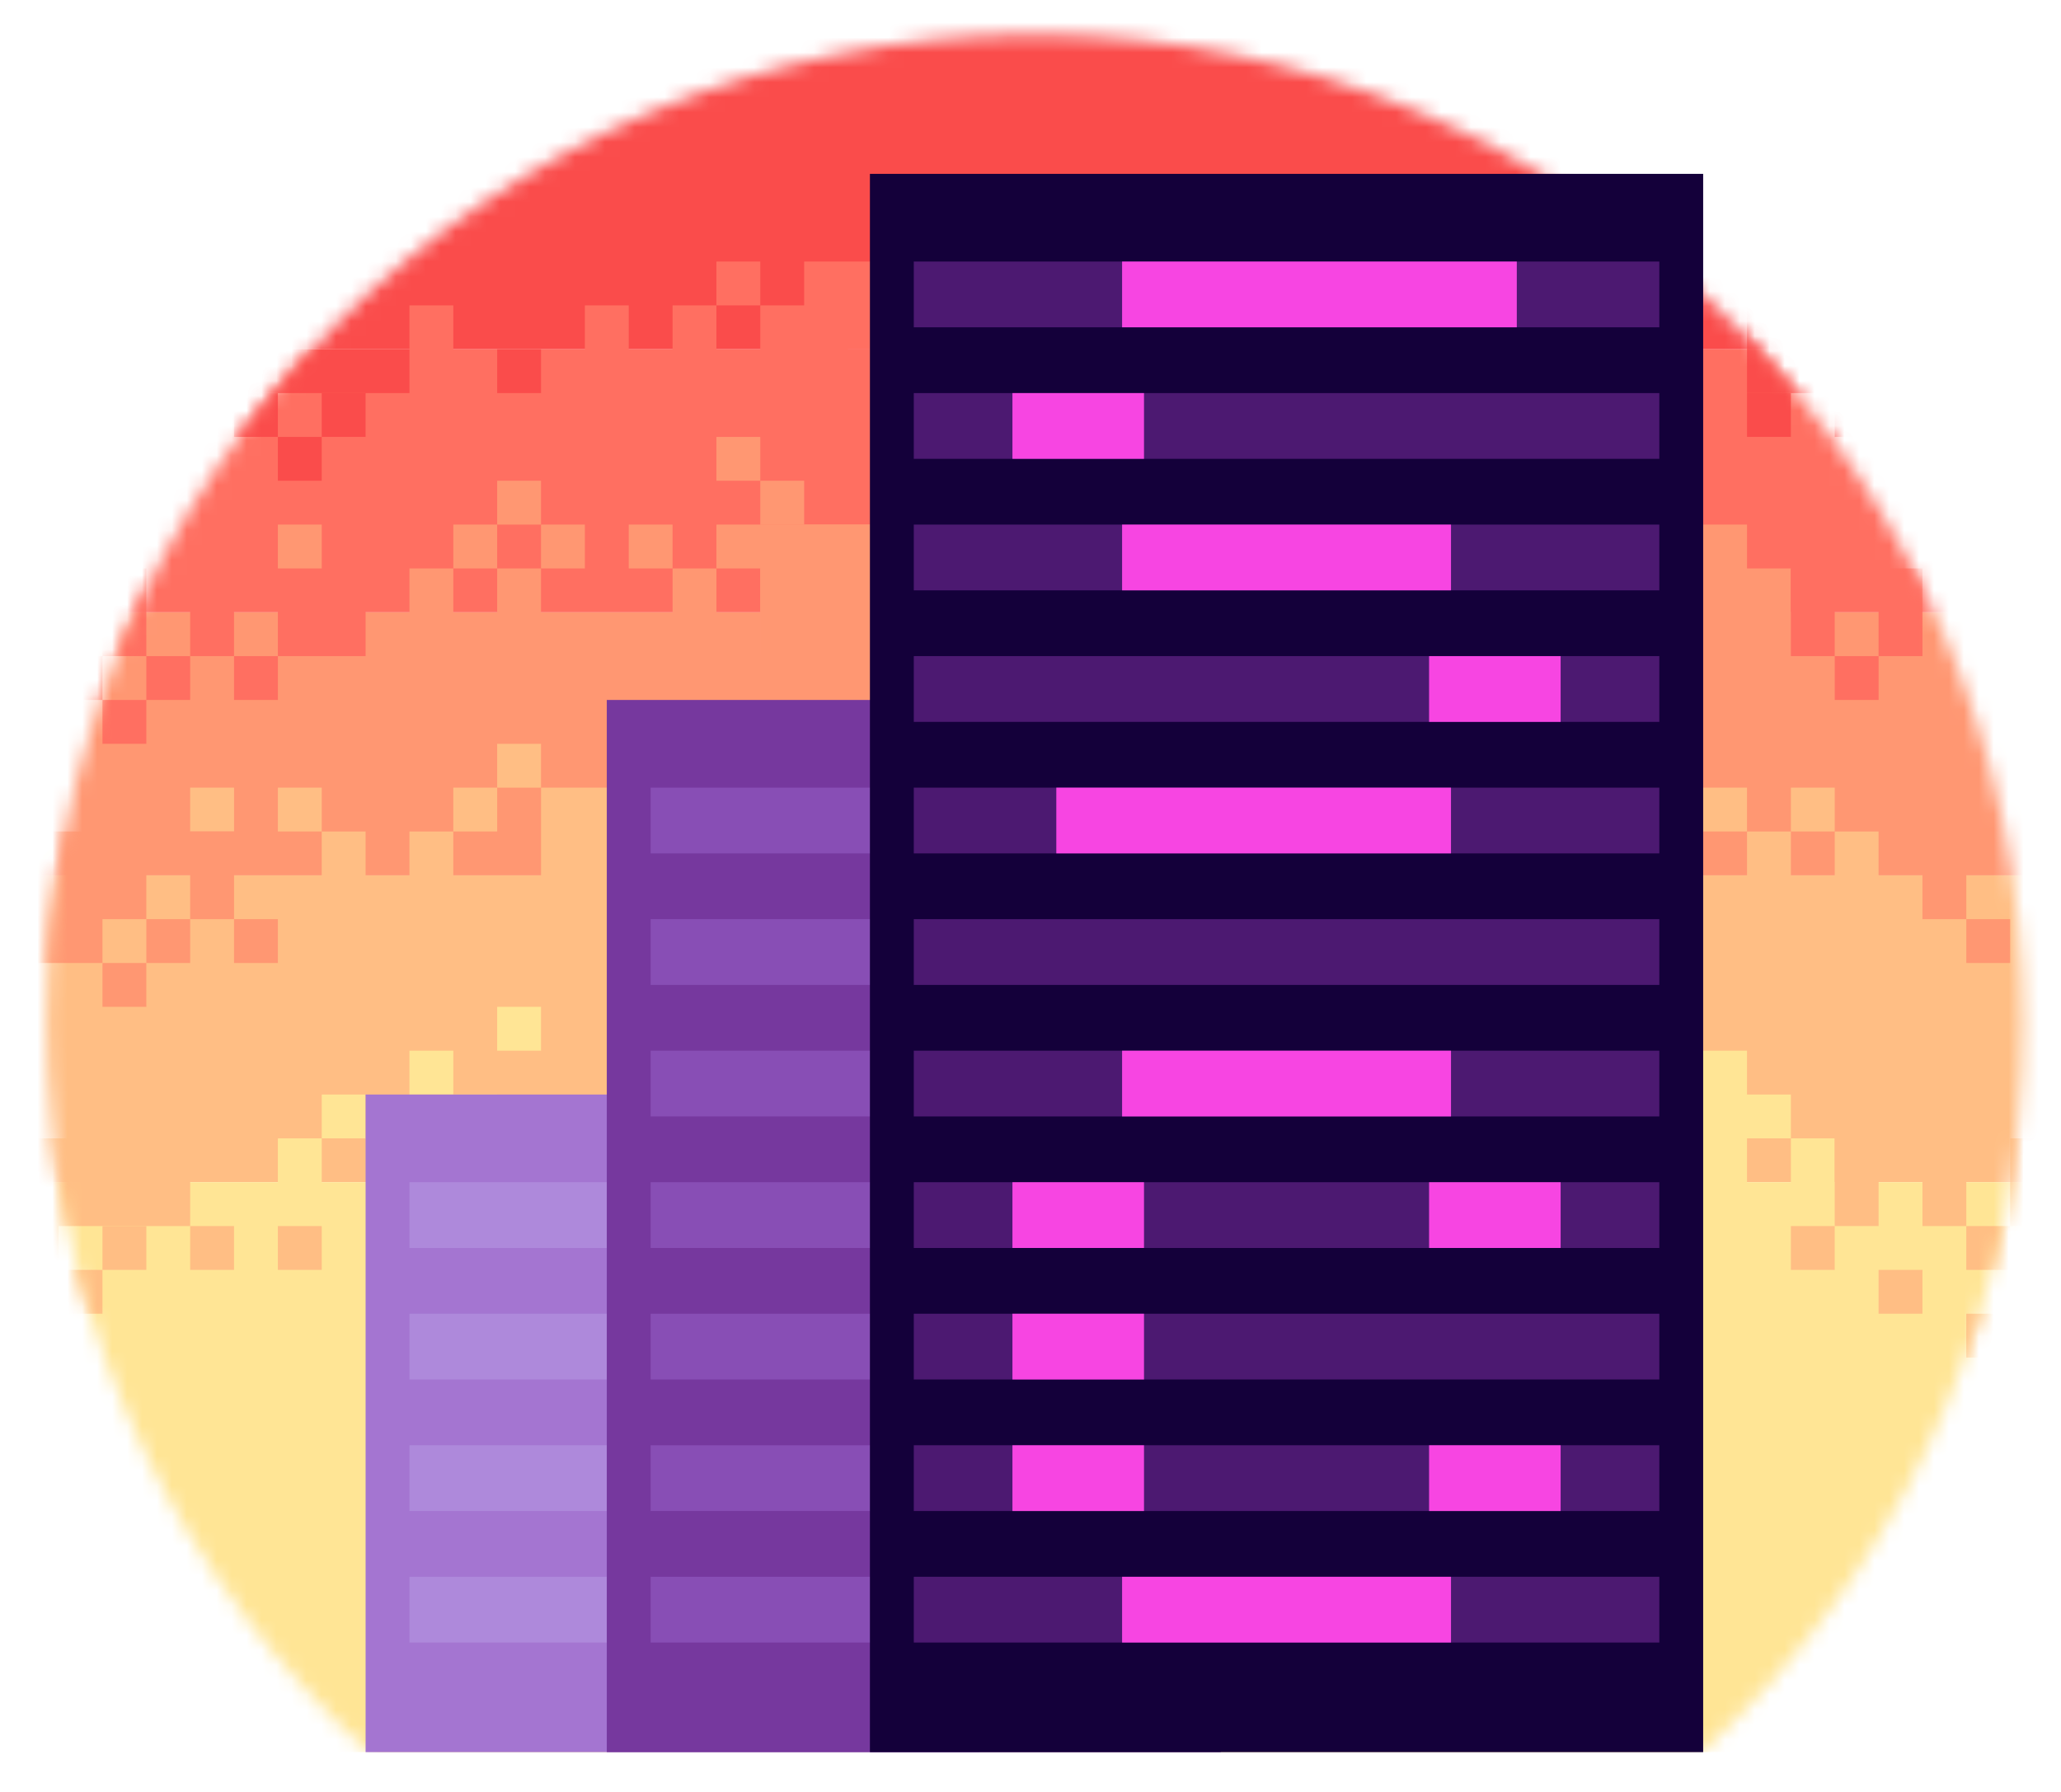 <svg width="138" height="120" viewBox="0 0 138 120" fill="none" xmlns="http://www.w3.org/2000/svg">
<g style="mix-blend-mode:luminosity" clip-path="url(#clip0_79_570)">
<mask id="mask0_79_570" style="mask-type:luminance" maskUnits="userSpaceOnUse" x="3" y="2" width="133" height="133">
<path d="M69.293 134.657C105.844 134.657 135.476 105.031 135.476 68.486C135.476 31.94 105.844 2.314 69.293 2.314C32.741 2.314 3.109 31.94 3.109 68.486C3.109 105.031 32.741 134.657 69.293 134.657Z" fill="white"/>
</mask>
<g mask="url(#mask0_79_570)">
<path d="M156.617 58.617H-19.567V79.168H156.617V58.617Z" fill="#FFBE84"/>
<path d="M156.617 41.002H-19.567V58.617H156.617V41.002Z" fill="#FF9772"/>
<path d="M156.617 23.387H-19.567V41.002H156.617V23.387Z" fill="#FF6F61"/>
<path d="M156.617 -20.652H-19.567V23.387H156.617V-20.652Z" fill="#FA4C4B"/>
<path d="M156.617 79.168H-19.567V117.335H156.617V79.168Z" fill="#FFE595"/>
</g>
<mask id="mask1_79_570" style="mask-type:luminance" maskUnits="userSpaceOnUse" x="3" y="2" width="133" height="133">
<path d="M69.293 134.657C105.844 134.657 135.476 105.031 135.476 68.486C135.476 31.94 105.844 2.314 69.293 2.314C32.741 2.314 3.109 31.94 3.109 68.486C3.109 105.031 32.741 134.657 69.293 134.657Z" fill="white"/>
</mask>
<g mask="url(#mask1_79_570)">
<path d="M50.907 17.515H47.971V20.451H50.907V17.515Z" fill="#FF6F61"/>
<path d="M3.925 29.259H0.988V32.194H3.925V29.259Z" fill="#FA4C4B"/>
<path d="M9.798 29.259H6.861V32.194H9.798V29.259Z" fill="#FA4C4B"/>
<path d="M21.543 29.259H18.606V32.194H21.543V29.259Z" fill="#FA4C4B"/>
<path d="M134.596 29.259H131.659V32.194H134.596V29.259Z" fill="#FA4C4B"/>
<path d="M125.786 26.323H122.85V29.258H125.786V26.323Z" fill="#FA4C4B"/>
<path d="M30.352 20.451H27.416V26.323H30.352V20.451Z" fill="#FF6F61"/>
<path d="M42.099 20.451H39.162V26.323H42.099V20.451Z" fill="#FF6F61"/>
<path d="M47.971 20.451H45.034V26.323H47.971V20.451Z" fill="#FF6F61"/>
<path d="M59.717 17.515H53.844V23.387H59.717V17.515Z" fill="#FF6F61"/>
<path d="M56.78 20.451H50.907V26.323H56.78V20.451Z" fill="#FF6F61"/>
<path d="M128.723 20.451H125.786V23.387H128.723V20.451Z" fill="#FF6F61"/>
<path d="M3.925 23.387H0.988V26.323H3.925V23.387Z" fill="#FA4C4B"/>
<path d="M9.798 23.387H6.861V26.323H9.798V23.387Z" fill="#FA4C4B"/>
<path d="M15.671 23.387H12.734V26.323H15.671V23.387Z" fill="#FA4C4B"/>
<path d="M27.416 23.387H15.67V26.323H27.416V23.387Z" fill="#FA4C4B"/>
<path d="M36.225 23.387H33.289V26.323H36.225V23.387Z" fill="#FA4C4B"/>
<path d="M122.849 20.451H116.977V26.323H122.849V20.451Z" fill="#FA4C4B"/>
<path d="M128.723 23.387H125.786V26.323H128.723V23.387Z" fill="#FA4C4B"/>
<path d="M137.532 23.387H131.659V26.323H137.532V23.387Z" fill="#FA4C4B"/>
<path d="M6.861 26.323H3.925V29.258H6.861V26.323Z" fill="#FA4C4B"/>
<path d="M12.734 26.323H9.798V29.258H12.734V26.323Z" fill="#FA4C4B"/>
<path d="M18.606 26.323H15.67V29.258H18.606V26.323Z" fill="#FA4C4B"/>
<path d="M24.479 26.323H21.543V29.258H24.479V26.323Z" fill="#FA4C4B"/>
<path d="M119.913 26.323H116.977V29.258H119.913V26.323Z" fill="#FA4C4B"/>
<path d="M137.531 26.323H134.595V29.258H137.531V26.323Z" fill="#FA4C4B"/>
</g>
<mask id="mask2_79_570" style="mask-type:luminance" maskUnits="userSpaceOnUse" x="3" y="2" width="133" height="133">
<path d="M69.293 134.657C105.844 134.657 135.476 105.031 135.476 68.486C135.476 31.94 105.844 2.314 69.293 2.314C32.741 2.314 3.109 31.94 3.109 68.486C3.109 105.031 32.741 134.657 69.293 134.657Z" fill="white"/>
</mask>
<g mask="url(#mask2_79_570)">
<path d="M6.861 32.194H3.925V35.13H6.861V32.194Z" fill="#FF9772"/>
<path d="M36.225 32.194H33.289V35.13H36.225V32.194Z" fill="#FF9772"/>
<path d="M137.531 32.194H134.595V35.13H137.531V32.194Z" fill="#FF9772"/>
<path d="M6.861 43.938H3.925V46.874H6.861V43.938Z" fill="#FF6F61"/>
<path d="M12.734 43.938H9.798V46.874H12.734V43.938Z" fill="#FF6F61"/>
<path d="M9.798 46.874H6.861V49.81H9.798V46.874Z" fill="#FF6F61"/>
<path d="M9.798 38.066H6.861V43.938H9.798V38.066Z" fill="#FF6F61"/>
<path d="M18.606 43.938H15.67V46.874H18.606V43.938Z" fill="#FF6F61"/>
<path d="M24.479 38.066H18.606V43.938H24.479V38.066Z" fill="#FF6F61"/>
<path d="M125.786 43.938H122.85V46.874H125.786V43.938Z" fill="#FF6F61"/>
<path d="M137.531 43.938H134.595V46.874H137.531V43.938Z" fill="#FF6F61"/>
<path d="M3.925 35.13H0.988V38.066H3.925V35.13Z" fill="#FF9772"/>
<path d="M21.543 35.13H18.606V38.066H21.543V35.13Z" fill="#FF9772"/>
<path d="M33.289 35.13H30.352V38.066H33.289V35.13Z" fill="#FF9772"/>
<path d="M39.162 35.13H36.226V38.066H39.162V35.13Z" fill="#FF9772"/>
<path d="M50.907 29.259H47.971V32.194H50.907V29.259Z" fill="#FF9772"/>
<path d="M59.717 35.13H50.907V43.938H59.717V35.13Z" fill="#FF9772"/>
<path d="M53.844 32.194H50.907V35.13H53.844V32.194Z" fill="#FF9772"/>
<path d="M47.971 38.066H45.034V43.938H47.971V38.066Z" fill="#FF9772"/>
<path d="M53.844 38.066H50.907V43.938H53.844V38.066Z" fill="#FF9772"/>
<path d="M45.034 35.13H42.098V38.066H45.034V35.13Z" fill="#FF9772"/>
<path d="M59.716 35.13H47.971V38.066H59.716V35.13Z" fill="#FF9772"/>
<path d="M116.976 35.13H114.04V41.002H116.976V35.13Z" fill="#FF9772"/>
<path d="M134.595 35.13H131.658V38.066H134.595V35.13Z" fill="#FF9772"/>
<path d="M6.861 38.066H3.925V41.002H6.861V38.066Z" fill="#FF9772"/>
<path d="M30.352 38.066H27.416V43.938H30.352V38.066Z" fill="#FF9772"/>
<path d="M36.225 38.066H33.289V43.938H36.225V38.066Z" fill="#FF9772"/>
<path d="M119.913 38.066H114.04V43.938H119.913V38.066Z" fill="#FF9772"/>
<path d="M137.531 38.066H134.595V41.002H137.531V38.066Z" fill="#FF9772"/>
<path d="M3.925 41.002H0.988V43.938H3.925V41.002Z" fill="#FF6F61"/>
<path d="M15.67 38.066H12.733V43.938H15.67V38.066Z" fill="#FF6F61"/>
<path d="M122.849 38.066H119.913V43.938H122.849V38.066Z" fill="#FF6F61"/>
<path d="M128.723 38.066H125.786V43.938H128.723V38.066Z" fill="#FF6F61"/>
</g>
<mask id="mask3_79_570" style="mask-type:luminance" maskUnits="userSpaceOnUse" x="3" y="2" width="133" height="133">
<path d="M69.293 134.657C105.844 134.657 135.476 105.031 135.476 68.486C135.476 31.94 105.844 2.314 69.293 2.314C32.741 2.314 3.109 31.94 3.109 68.486C3.109 105.031 32.741 134.657 69.293 134.657Z" fill="white"/>
</mask>
<g mask="url(#mask3_79_570)">
<path d="M15.671 52.746H12.734V55.681H15.671V52.746Z" fill="#FFBE84"/>
<path d="M21.543 52.746H18.606V55.681H21.543V52.746Z" fill="#FFBE84"/>
<path d="M30.352 55.682H27.416V61.553H30.352V55.682Z" fill="#FFBE84"/>
<path d="M33.289 52.746H30.352V55.681H33.289V52.746Z" fill="#FFBE84"/>
<path d="M36.225 49.81H33.289V52.746H36.225V49.81Z" fill="#FFBE84"/>
<path d="M42.098 52.746H36.226V61.553H42.098V52.746Z" fill="#FFBE84"/>
<path d="M116.976 52.746H114.04V55.681H116.976V52.746Z" fill="#FFBE84"/>
<path d="M122.849 52.746H119.913V55.681H122.849V52.746Z" fill="#FFBE84"/>
<path d="M9.798 64.489H6.861V67.425H9.798V64.489Z" fill="#FF9772"/>
<path d="M24.479 55.682H21.543V61.553H24.479V55.682Z" fill="#FFBE84"/>
<path d="M119.913 55.682H116.977V61.553H119.913V55.682Z" fill="#FFBE84"/>
<path d="M125.786 55.682H122.85V61.553H125.786V55.682Z" fill="#FFBE84"/>
<path d="M9.798 55.682H0.988V61.553H9.798V55.682Z" fill="#FF9772"/>
<path d="M15.671 55.682H12.734V61.553H15.671V55.682Z" fill="#FF9772"/>
<path d="M6.861 58.617H0.988V64.489H6.861V58.617Z" fill="#FF9772"/>
<path d="M131.659 55.682H128.723V61.553H131.659V55.682Z" fill="#FF9772"/>
<path d="M12.734 61.553H9.798V64.489H12.734V61.553Z" fill="#FF9772"/>
<path d="M18.606 61.553H15.67V64.489H18.606V61.553Z" fill="#FF9772"/>
<path d="M134.596 61.553H131.659V64.489H134.596V61.553Z" fill="#FF9772"/>
</g>
<mask id="mask4_79_570" style="mask-type:luminance" maskUnits="userSpaceOnUse" x="3" y="2" width="133" height="133">
<path d="M69.293 134.657C105.844 134.657 135.476 105.031 135.476 68.486C135.476 31.94 105.844 2.314 69.293 2.314C32.741 2.314 3.109 31.94 3.109 68.486C3.109 105.031 32.741 134.657 69.293 134.657Z" fill="white"/>
</mask>
<g mask="url(#mask4_79_570)">
<path d="M30.352 70.361H27.416V73.297H30.352V70.361Z" fill="#FFE595"/>
<path d="M36.225 67.425H33.289V70.361H36.225V67.425Z" fill="#FFE595"/>
<path d="M24.479 73.297H21.543V76.233H24.479V73.297Z" fill="#FFE595"/>
<path d="M119.913 73.297H114.04V76.233H119.913V73.297Z" fill="#FFE595"/>
<path d="M6.861 85.04H3.925V87.976H6.861V85.04Z" fill="#FFBE84"/>
<path d="M134.595 87.976H131.658V90.912H134.595V87.976Z" fill="#FFBE84"/>
<path d="M21.543 76.233H18.606V82.105H21.543V76.233Z" fill="#FFE595"/>
<path d="M33.289 73.297H30.352V76.233H33.289V73.297Z" fill="#FFE595"/>
<path d="M116.976 70.361H114.04V82.104H116.976V70.361Z" fill="#FFE595"/>
<path d="M122.849 76.233H119.913V82.105H122.849V76.233Z" fill="#FFE595"/>
<path d="M12.734 76.233H3.925V82.105H12.734V76.233Z" fill="#FFBE84"/>
<path d="M125.786 76.233H122.85V82.104H125.786V76.233Z" fill="#FFBE84"/>
<path d="M131.659 76.233H128.723V82.105H131.659V76.233Z" fill="#FFBE84"/>
<path d="M137.531 76.233H134.595V82.105H137.531V76.233Z" fill="#FFBE84"/>
<path d="M3.925 76.233H0.988V85.04H3.925V76.233Z" fill="#FFBE84"/>
<path d="M9.798 82.105H6.861V85.04H9.798V82.105Z" fill="#FFBE84"/>
<path d="M15.67 82.105H12.733V85.04H15.67V82.105Z" fill="#FFBE84"/>
<path d="M21.543 82.105H18.606V85.04H21.543V82.105Z" fill="#FFBE84"/>
<path d="M122.849 82.105H119.913V85.04H122.849V82.105Z" fill="#FFBE84"/>
<path d="M128.723 85.04H125.786V87.976H128.723V85.04Z" fill="#FFBE84"/>
<path d="M134.595 82.105H131.658V85.04H134.595V82.105Z" fill="#FFBE84"/>
</g>
<path d="M65.589 73.297H24.48V117.335H65.589V73.297Z" fill="#A475D1"/>
<path d="M62.653 79.169H27.416V83.573H62.653V79.169Z" fill="#AE89DB"/>
<path d="M62.653 87.976H27.416V92.38H62.653V87.976Z" fill="#AE89DB"/>
<path d="M62.653 96.784H27.416V101.188H62.653V96.784Z" fill="#AE89DB"/>
<path d="M62.653 105.592H27.416V109.996H62.653V105.592Z" fill="#AE89DB"/>
<path d="M81.74 46.874H40.63V117.335H81.74V46.874Z" fill="#76389E"/>
<path d="M78.803 52.746H43.566V57.149H78.803V52.746Z" fill="#884EB5"/>
<path d="M78.803 61.553H43.566V65.957H78.803V61.553Z" fill="#884EB5"/>
<path d="M78.803 70.361H43.566V74.765H78.803V70.361Z" fill="#884EB5"/>
<path d="M78.803 79.169H43.566V83.573H78.803V79.169Z" fill="#884EB5"/>
<path d="M78.803 87.976H43.566V92.38H78.803V87.976Z" fill="#884EB5"/>
<path d="M78.803 96.784H43.566V101.188H78.803V96.784Z" fill="#884EB5"/>
<path d="M78.803 105.592H43.566V109.996H78.803V105.592Z" fill="#884EB5"/>
<path d="M114.04 11.643H58.248V117.335H114.04V11.643Z" fill="#14003A"/>
<path d="M111.104 17.515H61.185V21.919H111.104V17.515Z" fill="#4C1971"/>
<path d="M111.104 26.323H61.185V30.726H111.104V26.323Z" fill="#4C1971"/>
<path d="M111.104 35.13H61.185V39.534H111.104V35.13Z" fill="#4C1971"/>
<path d="M111.104 43.938H61.185V48.342H111.104V43.938Z" fill="#4C1971"/>
<path d="M111.104 52.746H61.185V57.149H111.104V52.746Z" fill="#4C1971"/>
<path d="M111.104 61.553H61.185V65.957H111.104V61.553Z" fill="#4C1971"/>
<path d="M111.104 70.361H61.185V74.765H111.104V70.361Z" fill="#4C1971"/>
<path d="M111.104 79.169H61.185V83.573H111.104V79.169Z" fill="#4C1971"/>
<path d="M111.104 87.976H61.185V92.38H111.104V87.976Z" fill="#4C1971"/>
<path d="M111.104 96.784H61.185V101.188H111.104V96.784Z" fill="#4C1971"/>
<path d="M111.104 105.592H61.185V109.996H111.104V105.592Z" fill="#4C1971"/>
<path d="M101.561 17.515H75.133V21.919H101.561V17.515Z" fill="#F745E2"/>
<path d="M76.6 26.323H67.791V30.726H76.6V26.323Z" fill="#F745E2"/>
<path d="M97.156 35.13H75.133V39.534H97.156V35.13Z" fill="#F745E2"/>
<path d="M104.497 43.938H95.688V48.342H104.497V43.938Z" fill="#F745E2"/>
<path d="M97.155 52.746H70.728V57.149H97.155V52.746Z" fill="#F745E2"/>
<path d="M97.156 70.361H75.133V74.765H97.156V70.361Z" fill="#F745E2"/>
<path d="M76.6 79.169H67.791V83.573H76.6V79.169Z" fill="#F745E2"/>
<path d="M104.497 79.169H95.688V83.573H104.497V79.169Z" fill="#F745E2"/>
<path d="M104.497 96.784H95.688V101.188H104.497V96.784Z" fill="#F745E2"/>
<path d="M76.6 96.784H67.791V101.188H76.6V96.784Z" fill="#F745E2"/>
<path d="M76.6 87.976H67.791V92.38H76.6V87.976Z" fill="#F745E2"/>
<path d="M97.156 105.592H75.133V109.996H97.156V105.592Z" fill="#F745E2"/>
</g>
<defs>
<clipPath id="clip0_79_570">
<rect width="137.167" height="120" fill="white" transform="translate(0.709)"/>
</clipPath>
</defs>
</svg>
